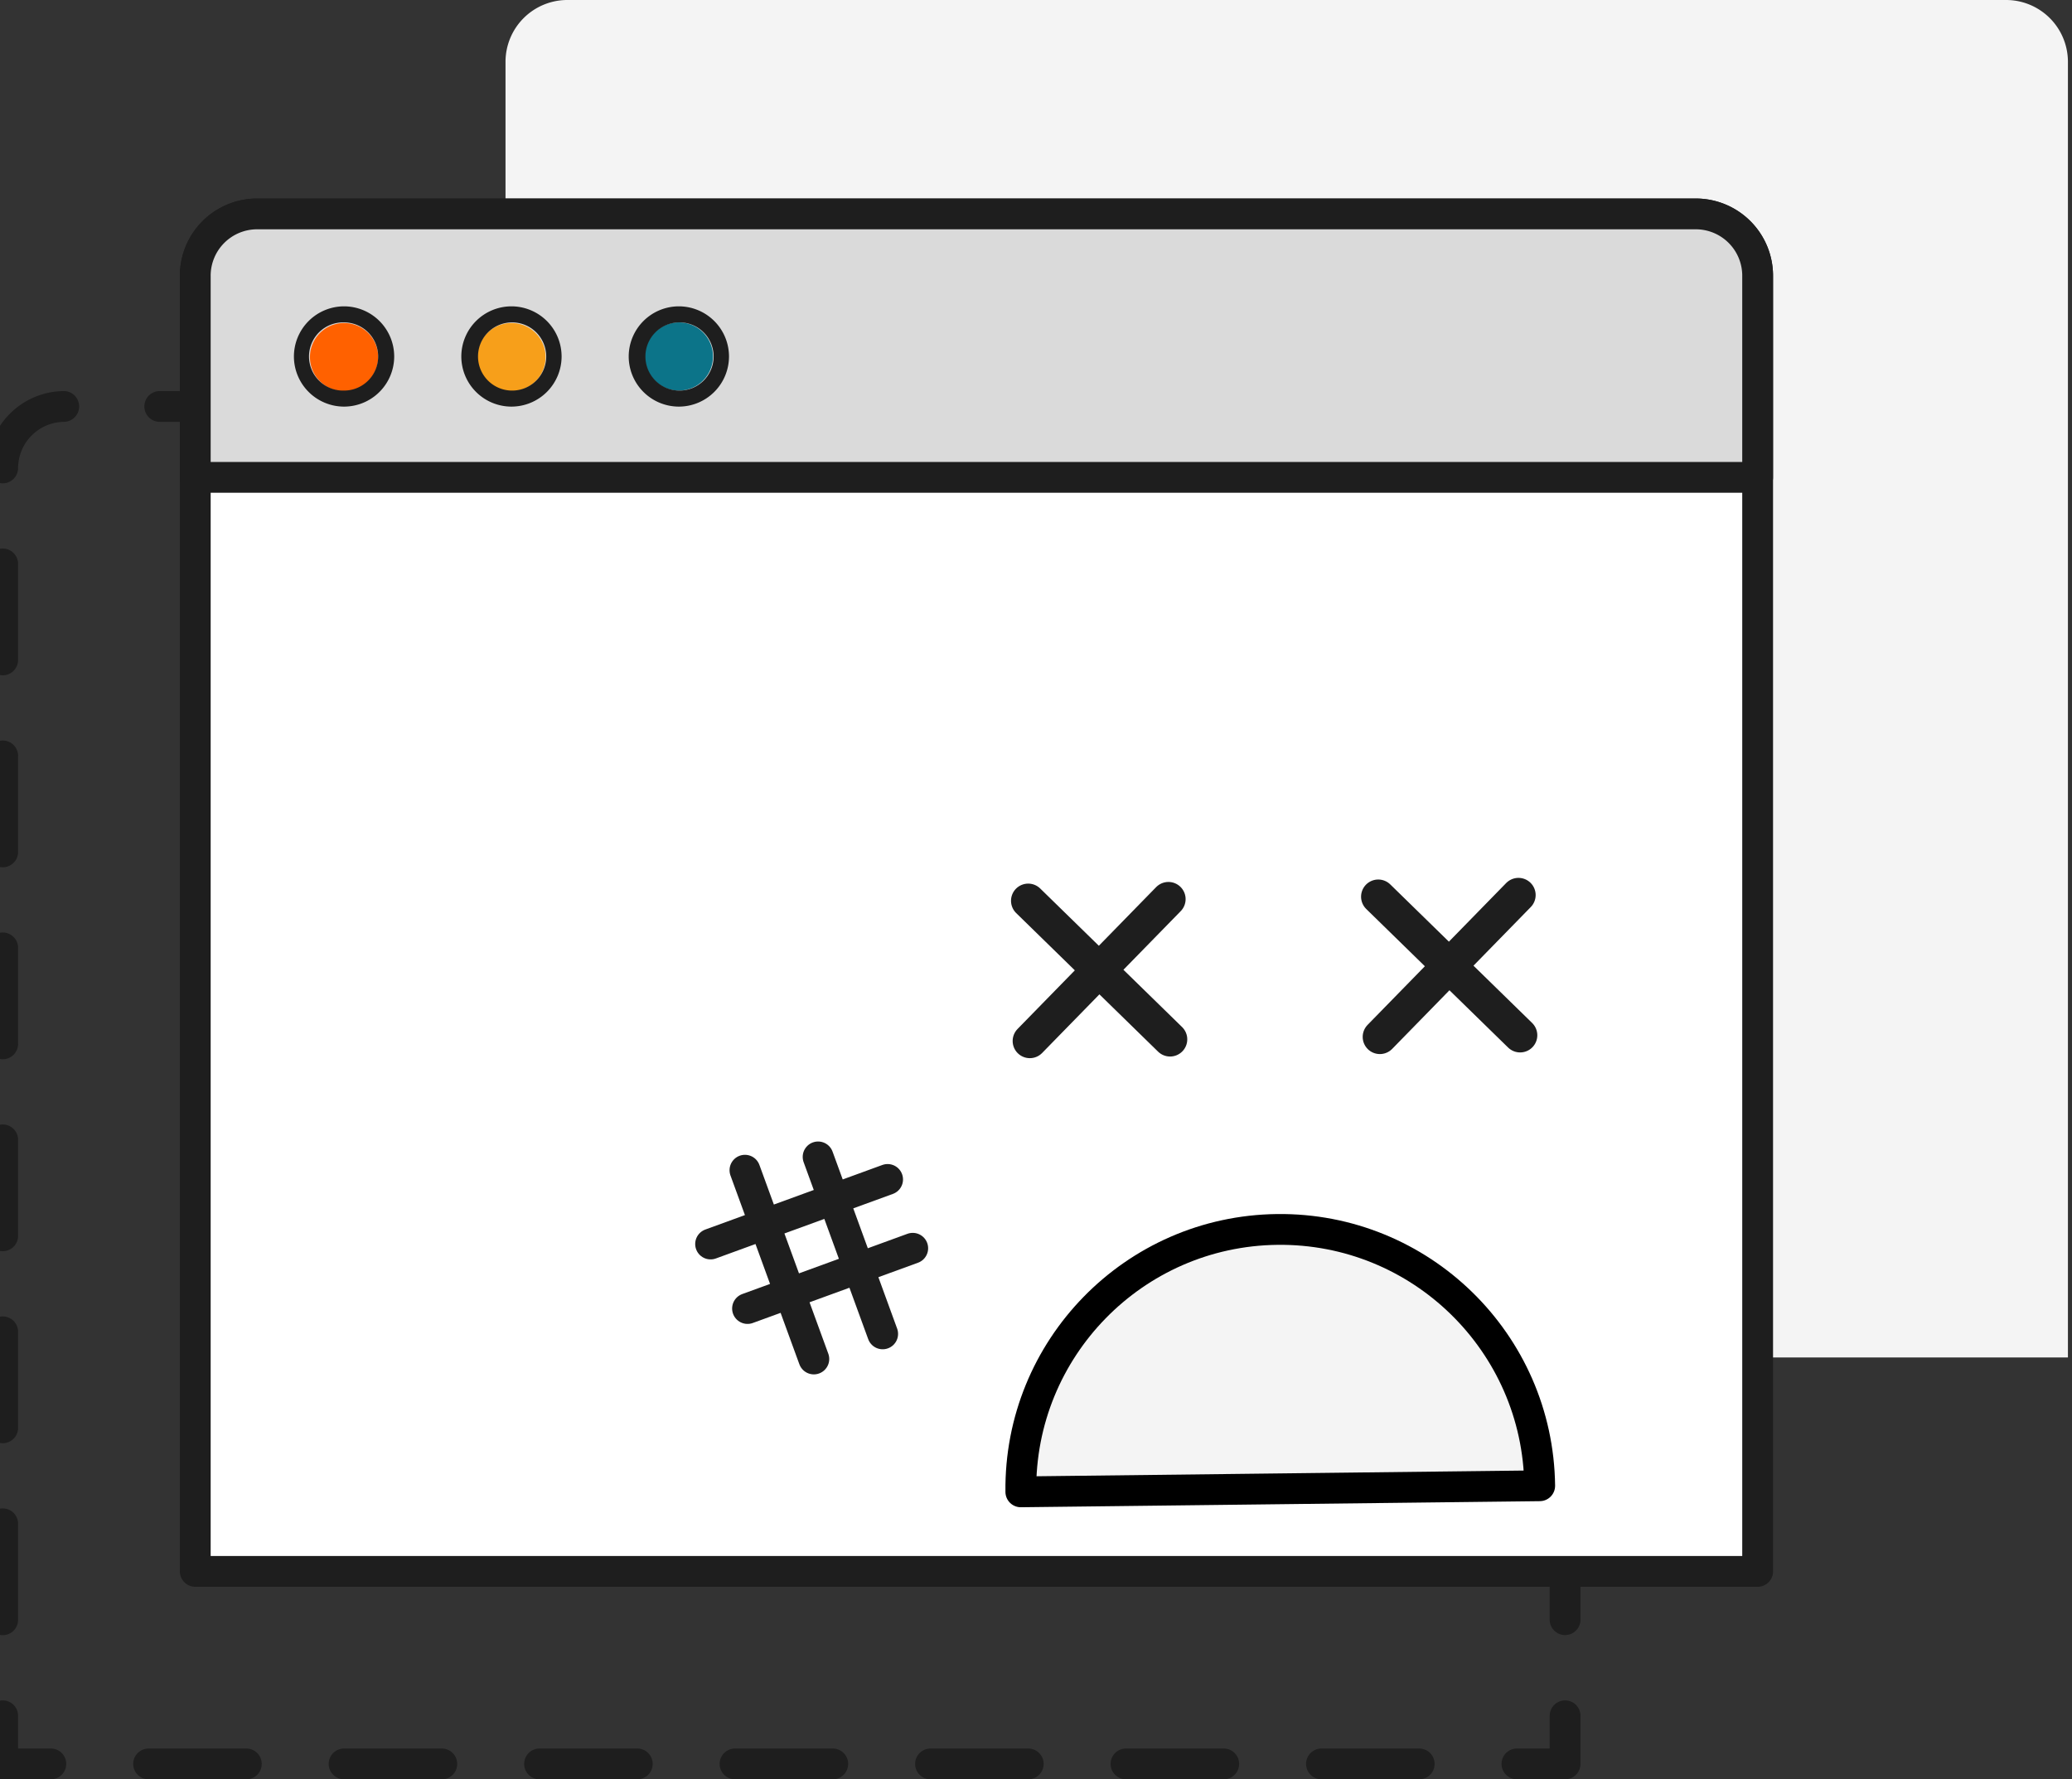<svg xmlns="http://www.w3.org/2000/svg" width="163" height="140" viewBox="0 0 163 140">
    <rect x="0" y="0" width="163" height="140" fill="#333333" stroke="none"/>
    <g fill="none" fill-rule="evenodd">
        <g stroke="#1E1E1E" stroke-linecap="round" stroke-linejoin="round" stroke-width="2.423">
            <path stroke-dasharray="7.689,7.689" d="M111.646 138.797H7.844"/>
            <path d="M3.999 138.796H.212v-3.787"/>
            <path stroke-dasharray="7.553,7.553" d="M.212 127.456V36.847a4.866 4.866 0 0 1 4.865-4.865h113.179a4.867 4.867 0 0 1 4.866 4.865v94.386"/>
            <path d="M123.122 135.01v3.786h-3.788"/>
        </g>
        <path fill="#F4F4F4" d="M162.678 106.815H39.768V4.865A4.866 4.866 0 0 1 44.635 0h113.179a4.866 4.866 0 0 1 4.865 4.866v101.949z"/>
        <path fill="#FFF" d="M138.27 123.647H15.361V21.697a4.865 4.865 0 0 1 4.866-4.864h113.178a4.865 4.865 0 0 1 4.865 4.865v101.949z"/>
        <path stroke="#1E1E1E" stroke-linecap="round" stroke-linejoin="round" stroke-width="2.423" d="M138.27 123.647H15.361V21.697a4.865 4.865 0 0 1 4.866-4.864h113.178a4.865 4.865 0 0 1 4.865 4.865v101.949z"/>
        <path fill="#DADADA" d="M138.27 37.562H15.361V21.699a4.866 4.866 0 0 1 4.866-4.867h113.178a4.866 4.866 0 0 1 4.865 4.866v15.864z"/>
        <path stroke="#1E1E1E" stroke-linecap="round" stroke-linejoin="round" stroke-width="2.423" d="M138.27 37.562H15.361V21.699a4.866 4.866 0 0 1 4.866-4.867h113.178a4.866 4.866 0 0 1 4.865 4.866v15.864z"/>
        <g stroke="#1E1E1E">
            <path stroke-linecap="round" stroke-linejoin="round" stroke-width="2.423" d="M58.603 92.08l5.42 14.855M64.358 91.033l5.08 13.926M69.827 92.807l-13.926 5.08M71.803 98.222l-12.997 4.742"/>
            <path stroke-linecap="round" stroke-width="2.704" d="M80.886 70.88l11.162 10.903M81.015 81.912L91.918 70.75M108.424 70.558l11.161 10.903M108.552 81.59l10.903-11.161"/>
            <path fill="#F4F4F4" d="M80.807 116.883l39.806-.467c-.39-10.76-9.302-19.302-20.13-19.175-10.829.126-19.537 8.875-19.676 19.642z"/>
        </g>
        <path stroke="#000" stroke-linecap="round" stroke-linejoin="round" stroke-width="2.423" d="M80.307 117.39c-.132-11.272 8.898-20.518 20.17-20.649 11.27-.132 20.517 8.898 20.648 20.17l-40.818.478z"/>
        <path fill="#FF6100" d="M29.749 28.05a2.683 2.683 0 1 1-5.365 0 2.683 2.683 0 0 1 5.365 0"/>
        <path fill="#F79F1A" d="M42.918 28.05a2.683 2.683 0 1 1-5.365 0 2.683 2.683 0 0 1 5.365 0"/>
        <path fill="#0C7489" d="M56.087 28.05a2.683 2.683 0 1 1-5.366 0 2.683 2.683 0 0 1 5.366 0"/>
        <path fill="#1E1E1E" d="M27.066 24.105a3.949 3.949 0 0 0-3.944 3.945 3.949 3.949 0 0 0 3.944 3.945 3.95 3.95 0 0 0 3.945-3.945 3.95 3.95 0 0 0-3.945-3.945m0 1.263a2.682 2.682 0 1 1 0 5.364 2.683 2.683 0 1 1 0-5.364M40.235 24.105a3.949 3.949 0 0 0-3.944 3.945 3.949 3.949 0 0 0 3.944 3.945 3.95 3.95 0 0 0 3.945-3.945 3.95 3.95 0 0 0-3.945-3.945m0 1.263a2.683 2.683 0 1 1 .001 5.365 2.683 2.683 0 0 1 0-5.365M53.404 24.105a3.95 3.95 0 0 0-3.945 3.945 3.95 3.95 0 0 0 3.945 3.945 3.95 3.95 0 0 0 3.945-3.945 3.95 3.95 0 0 0-3.945-3.945m0 1.263a2.683 2.683 0 1 1 .001 5.365 2.683 2.683 0 0 1 0-5.365"/>
    </g>
</svg>

